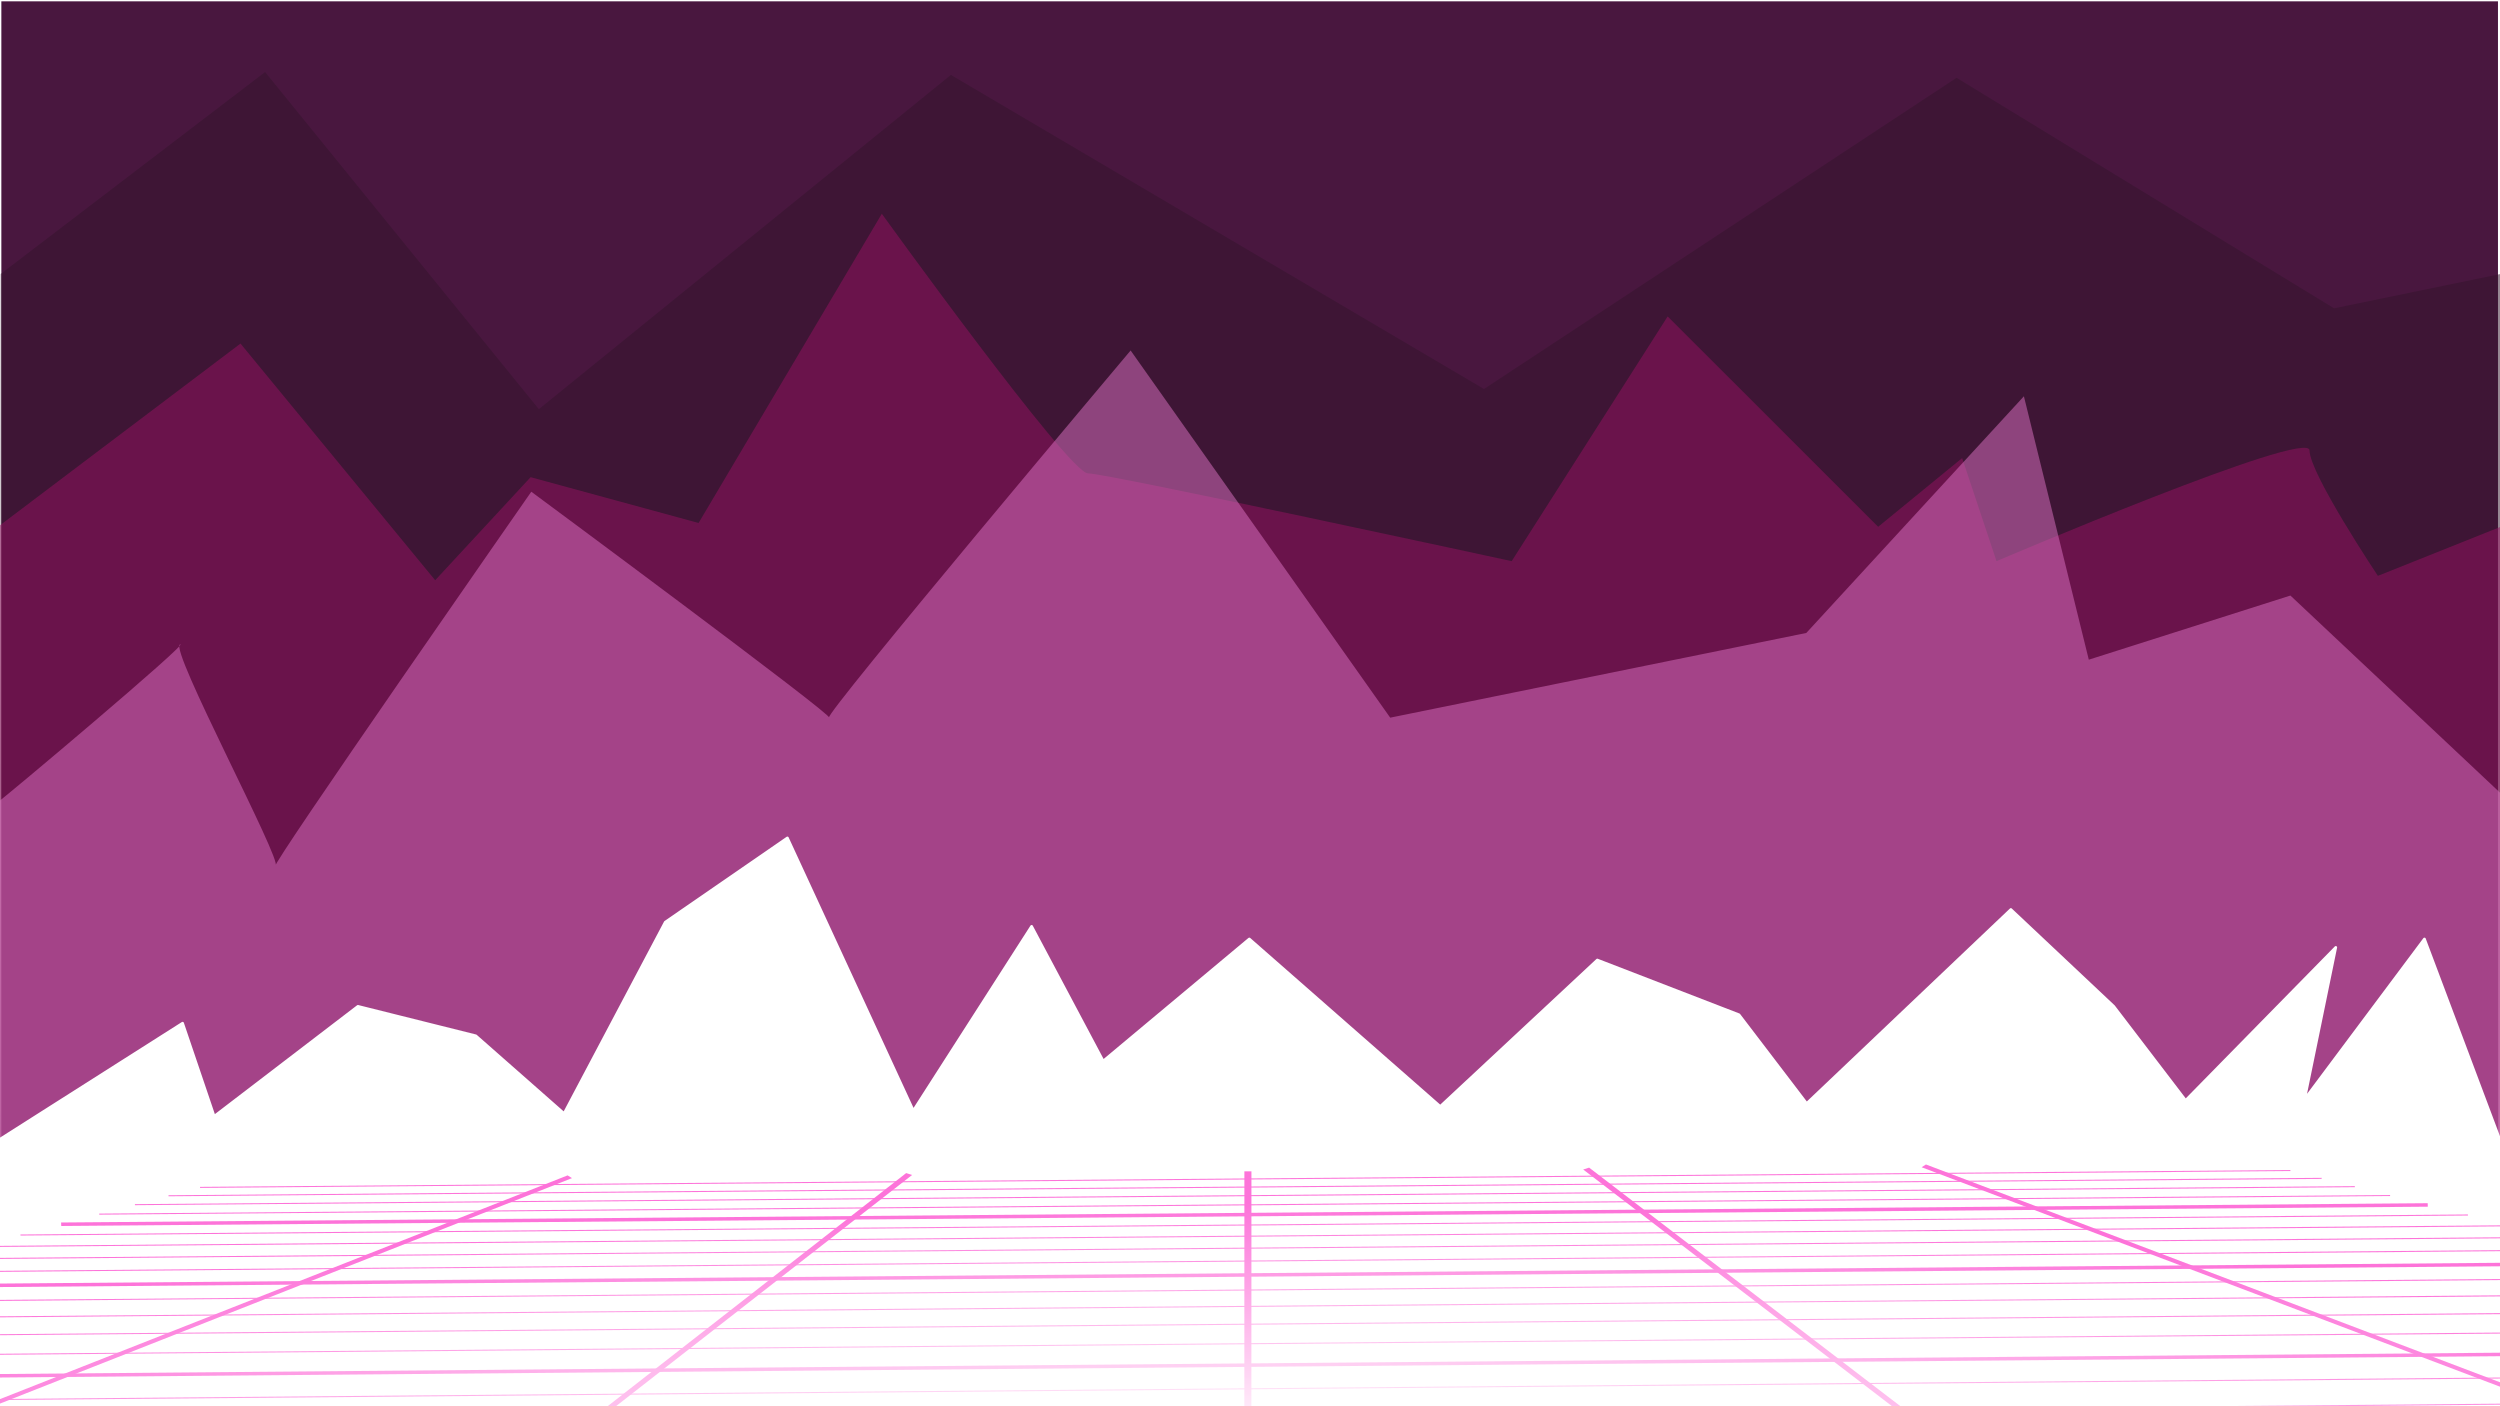 <?xml version="1.0" encoding="UTF-8" standalone="no"?>
<!-- Created with Inkscape (http://www.inkscape.org/) -->

<svg
   width="1016mm"
   height="571.5mm"
   viewBox="0 0 1016 571.5"
   version="1.1"
   id="svg1"
   inkscape:version="1.4 (e7c3feb1, 2024-10-09)"
   sodipodi:docname="background.svg"
   inkscape:export-filename="background5.png"
   inkscape:export-xdpi="96"
   inkscape:export-ydpi="96"
   xmlns:inkscape="http://www.inkscape.org/namespaces/inkscape"
   xmlns:sodipodi="http://sodipodi.sourceforge.net/DTD/sodipodi-0.dtd"
   xmlns:xlink="http://www.w3.org/1999/xlink"
   xmlns="http://www.w3.org/2000/svg"
   xmlns:svg="http://www.w3.org/2000/svg">
  <sodipodi:namedview
     id="namedview1"
     pagecolor="#505050"
     bordercolor="#eeeeee"
     borderopacity="1"
     inkscape:showpageshadow="0"
     inkscape:pageopacity="0"
     inkscape:pagecheckerboard="0"
     inkscape:deskcolor="#505050"
     inkscape:document-units="mm"
     inkscape:zoom="0.13093716"
     inkscape:cx="2375.1852"
     inkscape:cy="912.65156"
     inkscape:window-width="1456"
     inkscape:window-height="916"
     inkscape:window-x="56"
     inkscape:window-y="38"
     inkscape:window-maximized="0"
     inkscape:current-layer="layer1"
     showgrid="true">
    <inkscape:page
       x="0"
       y="0"
       width="1016"
       height="571.5"
       id="page471"
       margin="0"
       bleed="0"
       inkscape:export-filename="background.png"
       inkscape:export-xdpi="96"
       inkscape:export-ydpi="96" />
    <inkscape:page
       x="159.523"
       y="1095.389"
       width="100"
       height="50"
       id="page472"
       inkscape:export-filename="button_disabled.png"
       inkscape:export-xdpi="96"
       inkscape:export-ydpi="96"
       margin="0"
       bleed="0" />
  </sodipodi:namedview>
  <defs
     id="defs1">
    <linearGradient
       id="linearGradient472"
       inkscape:collect="always">
      <stop
         style="stop-color:#ff67d8;stop-opacity:1;"
         offset="0"
         id="stop472" />
      <stop
         style="stop-color:#ff67d8;stop-opacity:0;"
         offset="1"
         id="stop473" />
    </linearGradient>
    <linearGradient
       id="linearGradient445"
       inkscape:collect="always">
      <stop
         style="stop-color:#ffffff;stop-opacity:1;"
         offset="0"
         id="stop445" />
      <stop
         style="stop-color:#ffffff;stop-opacity:0;"
         offset="0.868"
         id="stop446" />
    </linearGradient>
    <inkscape:path-effect
       effect="perspective-envelope"
       up_left_point="111.7,408.937"
       up_right_point="937.117,402.293"
       down_left_point="-904.766,678.56"
       down_right_point="1931.107,651.271"
       id="path-effect443"
       is_visible="true"
       lpeversion="1"
       deform_type="perspective"
       horizontal_mirror="false"
       vertical_mirror="false"
       overflow_perspective="false" />
    <inkscape:path-effect
       effect="perspective-envelope"
       up_left_point="0,0"
       up_right_point="30,0"
       down_left_point="0,25"
       down_right_point="30,25"
       id="path-effect442"
       is_visible="true"
       lpeversion="1"
       deform_type="perspective"
       horizontal_mirror="false"
       vertical_mirror="false"
       overflow_perspective="false" />
    <inkscape:path-effect
       effect="perspective-envelope"
       up_left_point="0,0"
       up_right_point="30,0"
       down_left_point="0,25"
       down_right_point="30,25"
       id="path-effect442-6"
       is_visible="true"
       lpeversion="1"
       deform_type="perspective"
       horizontal_mirror="false"
       vertical_mirror="false"
       overflow_perspective="false" />
    <radialGradient
       inkscape:collect="always"
       xlink:href="#linearGradient445"
       id="radialGradient446"
       cx="450.283"
       cy="353.267"
       fx="450.283"
       fy="353.267"
       r="301.997"
       gradientTransform="matrix(2.364,0.019,-6.698632e-4,0.378,-652.626,457.947)"
       gradientUnits="userSpaceOnUse" />
    <filter
       inkscape:collect="always"
       style="color-interpolation-filters:sRGB"
       id="filter471"
       x="-0"
       y="-0.005"
       width="1.001"
       height="1.009">
      <feGaussianBlur
         inkscape:collect="always"
         stdDeviation="0.281"
         id="feGaussianBlur471" />
    </filter>
    <radialGradient
       inkscape:collect="always"
       xlink:href="#linearGradient472"
       id="radialGradient473"
       cx="209.523"
       cy="1120.389"
       fx="209.523"
       fy="1120.389"
       r="44.022"
       gradientTransform="matrix(1,0,0,0.414,0,656.949)"
       gradientUnits="userSpaceOnUse" />
    <filter
       inkscape:collect="always"
       style="color-interpolation-filters:sRGB"
       id="filter473"
       x="-0.131"
       y="-0.373"
       width="1.262"
       height="1.745">
      <feGaussianBlur
         inkscape:collect="always"
         stdDeviation="2.614"
         id="feGaussianBlur473" />
    </filter>
  </defs>
  <g
     inkscape:label="Ebene 1"
     inkscape:groupmode="layer"
     id="layer1">
    <rect
       style="display:inline;opacity:1;fill:#49173f;fill-opacity:1;stroke:#ffffff;stroke-width:1.1;stroke-linecap:round;stroke-linejoin:round;stroke-opacity:1;paint-order:markers stroke fill"
       id="rect471"
       width="1015.725"
       height="571.5"
       x="0"
       y="0" />
    <path
       style="display:inline;fill:#34142c;fill-opacity:0.509;stroke:none;stroke-width:1.1;stroke-linecap:round;stroke-linejoin:round;stroke-opacity:1;paint-order:markers stroke fill"
       d="M 0.275,111.339 107.737,29.276 218.987,166.29 386.448,30.447 603.092,158.092 795.145,31.618 l 153.408,93.684 67.722,-13.963 -0.55,460.161 H 0 Z"
       id="path11"
       sodipodi:nodetypes="ccccccccccc" />
    <path
       style="display:inline;fill:#951261;fill-opacity:0.509;stroke:none;stroke-width:1.1;stroke-linecap:round;stroke-linejoin:round;paint-order:markers stroke fill"
       d="m -0.825,214.092 98.563,-74.467 79.121,96.186 38.785,-41.888 68.261,18.617 74.467,-125.663 c 0,0 76.018,105.495 83.775,105.495 7.757,0 172.204,35.682 172.204,35.682 l 63.386,-99.458 85.547,85.496 34.131,-27.925 13.963,41.888 c 0,0 127.214,-54.299 127.214,-44.99 0,9.308 27.778,50.961 27.778,50.961 L 1016.275,214.092 1016,571.5 H 0 Z"
       id="path5"
       sodipodi:nodetypes="ccccccscccccsccccc"
       sodipodi:insensitive="true" />
    <path
       style="display:inline;fill:#dd73c2;fill-opacity:0.509;stroke:none;stroke-width:1.1;stroke-linecap:round;stroke-linejoin:round;paint-order:markers stroke fill"
       d="m -0.275,325.496 c 0.55,0 78.12,-65.158 73.465,-63.607 -4.654,1.551 41.888,88.429 38.785,89.981 -3.103,1.551 103.943,-152.036 103.943,-152.036 0,0 124.111,91.826 121.008,91.826 -3.103,0 122.56,-149.228 122.56,-149.228 l 105.495,149.228 169.102,-34.425 88.429,-96.186 26.374,107.046 81.933,-26.065 85.456,80.364 V 577.409 h -1016 l -0.55,-255.016"
       id="path6"
       sodipodi:nodetypes="csscscccccccccc" />
    <path
       style="display:inline;opacity:1;fill:#ffffff;fill-opacity:1;stroke:#ffffff;stroke-width:1.1;stroke-linecap:round;stroke-linejoin:round;stroke-opacity:1;paint-order:markers stroke fill"
       d="m -0.55,463.327 74.749,-47.505 12.844,37.857 58.409,-44.702 47.914,11.978 35.872,31.577 41.132,-77.779 49.625,-34.224 51.192,110.858 48.057,-74.923 29.09,54.758 59.39,-49.625 77.599,68.061 63.821,-59.505 57.581,22.246 27.504,36.059 82.988,-78.839 41.805,39.358 29.219,38.238 61.015,-62.195 -12.708,61.806 48.742,-65.228 30.708,81.729 -0.275,108.173 H 0 Z"
       id="path471"
       sodipodi:nodetypes="cccccccccccccccccccccccccc" />
    <g
       id="g443"
       inkscape:path-effect="#path-effect443"
       style="display:inline;mix-blend-mode:normal;fill:none;stroke:#fd73d9;stroke-opacity:1;filter:url(#filter471)"
       transform="translate(-18.287,70.409)">
      <g
         inkscape:label="GridCartesian:X6:Y5"
         transform="matrix(10.821,0,0,5.368,291.304,286.91)"
         id="g442"
         style="display:inline;fill:none;stroke:#fd73d9;stroke-opacity:1"
         inkscape:path-effect="#path-effect442">
        <g
           inkscape:label="MajorXGridlines"
           id="g417"
           style="fill:none;stroke:#fd73d9;stroke-opacity:1">
          <path
             style="fill:none;stroke:#fd73d9;stroke-width:0.265;stroke-opacity:1"
             d="M -3.831,22.525 -66.223,72.099"
             inkscape:label="MajorXDiv1"
             id="path413"
             inkscape:original-d="M 5,0 V 25" />
          <path
             style="fill:none;stroke:#fd73d9;stroke-width:0.265;stroke-opacity:1"
             d="M 8.914,22.318 -22.169,71.245"
             inkscape:label="MajorXDiv2"
             id="path414"
             inkscape:original-d="M 10,0 V 25" />
          <path
             style="fill:none;stroke:#fd73d9;stroke-width:0.265;stroke-opacity:1"
             d="m 21.637,22.112 -0.006,48.284"
             inkscape:label="MajorXDiv3"
             id="path415"
             inkscape:original-d="M 15,0 V 25" />
          <path
             style="fill:none;stroke:#fd73d9;stroke-width:0.265;stroke-opacity:1"
             d="M 34.34,21.905 65.182,69.55"
             inkscape:label="MajorXDiv4"
             id="path416"
             inkscape:original-d="M 20,0 V 25" />
          <path
             style="fill:none;stroke:#fd73d9;stroke-width:0.265;stroke-opacity:1"
             d="m 47.021,21.7 61.462,47.011"
             inkscape:label="MajorXDiv5"
             id="path417"
             inkscape:original-d="M 25,0 V 25" />
        </g>
        <g
           inkscape:label="MajorYGridlines"
           id="g421"
           style="fill:none;stroke:#fd73d9;stroke-opacity:1">
          <path
             style="fill:none;stroke:#fd73d9;stroke-width:0.265;stroke-opacity:1"
             d="m -22.933,26.12 88.881,-1.461"
             inkscape:label="MajorYDiv1"
             id="path418"
             inkscape:original-d="M 0,5 H 30" />
          <path
             style="fill:none;stroke:#fd73d9;stroke-width:0.265;stroke-opacity:1"
             d="M -31.785,30.853 74.686,29.07"
             inkscape:label="MajorYDiv2"
             id="path419"
             inkscape:original-d="M 0,10 H 30" />
          <path
             style="fill:none;stroke:#fd73d9;stroke-width:0.265;stroke-opacity:1"
             d="M -45.025,37.932 87.717,35.65"
             inkscape:label="MajorYDiv3"
             id="path420"
             inkscape:original-d="M 0,15 H 30" />
          <path
             style="fill:none;stroke:#fd73d9;stroke-width:0.265;stroke-opacity:1"
             d="M -66.987,49.675 109.236,46.515"
             inkscape:label="MajorYDiv4"
             id="path421"
             inkscape:original-d="M 0,20 H 30" />
        </g>
        <g
           inkscape:label="SubMinorYGridlines"
           id="g441"
           style="fill:none;stroke:#fd73d9;stroke-opacity:1">
          <path
             style="fill:none;stroke:#fd73d9;stroke-width:0.079;stroke-opacity:1"
             d="M -17.716,23.33 60.789,22.053"
             inkscape:label="SubminorXDiv0:0:1"
             id="path422"
             inkscape:original-d="M 0,1 H 30" />
          <path
             style="fill:none;stroke:#fd73d9;stroke-width:0.079;stroke-opacity:1"
             d="M -18.903,23.964 61.962,22.646"
             inkscape:label="SubminorXDiv0:0:2"
             id="path423"
             inkscape:original-d="M 0,2 H 30" />
          <path
             style="fill:none;stroke:#fd73d9;stroke-width:0.079;stroke-opacity:1"
             d="M -20.163,24.638 63.209,23.275"
             inkscape:label="SubminorXDiv0:0:3"
             id="path424"
             inkscape:original-d="M 0,3 H 30" />
          <path
             style="fill:none;stroke:#fd73d9;stroke-width:0.079;stroke-opacity:1"
             d="M -21.504,25.355 64.534,23.945"
             inkscape:label="SubminorXDiv0:0:4"
             id="path425"
             inkscape:original-d="M 0,4 H 30" />
          <path
             style="fill:none;stroke:#fd73d9;stroke-width:0.079;stroke-opacity:1"
             d="m -24.461,26.936 91.918,-1.516"
             inkscape:label="SubminorXDiv1:0:1"
             id="path426"
             inkscape:original-d="M 0,6 H 30" />
          <path
             style="fill:none;stroke:#fd73d9;stroke-width:0.079;stroke-opacity:1"
             d="m -26.097,27.811 95.17,-1.575"
             inkscape:label="SubminorXDiv1:0:2"
             id="path427"
             inkscape:original-d="M 0,7 H 30" />
          <path
             style="fill:none;stroke:#fd73d9;stroke-width:0.079;stroke-opacity:1"
             d="M -27.854,28.75 70.807,27.112"
             inkscape:label="SubminorXDiv1:0:3"
             id="path428"
             inkscape:original-d="M 0,8 H 30" />
          <path
             style="fill:none;stroke:#fd73d9;stroke-width:0.079;stroke-opacity:1"
             d="M -29.744,29.761 72.673,28.054"
             inkscape:label="SubminorXDiv1:0:4"
             id="path429"
             inkscape:original-d="M 0,9 H 30" />
          <path
             style="fill:none;stroke:#fd73d9;stroke-width:0.079;stroke-opacity:1"
             d="M -33.995,32.034 76.864,30.17"
             inkscape:label="SubminorXDiv2:0:1"
             id="path430"
             inkscape:original-d="M 0,11 H 30" />
          <path
             style="fill:none;stroke:#fd73d9;stroke-width:0.079;stroke-opacity:1"
             d="M -36.396,33.318 79.229,31.364"
             inkscape:label="SubminorXDiv2:0:2"
             id="path431"
             inkscape:original-d="M 0,12 H 30" />
          <path
             style="fill:none;stroke:#fd73d9;stroke-width:0.079;stroke-opacity:1"
             d="M -39.012,34.717 81.805,32.665"
             inkscape:label="SubminorXDiv2:0:3"
             id="path432"
             inkscape:original-d="M 0,13 H 30" />
          <path
             style="fill:none;stroke:#fd73d9;stroke-width:0.079;stroke-opacity:1"
             d="m -41.877,36.249 126.499,-2.161"
             inkscape:label="SubminorXDiv2:0:4"
             id="path433"
             inkscape:original-d="M 0,14 H 30" />
          <path
             style="fill:none;stroke:#fd73d9;stroke-width:0.079;stroke-opacity:1"
             d="M -48.501,39.791 91.131,37.374"
             inkscape:label="SubminorXDiv3:0:1"
             id="path434"
             inkscape:original-d="M 0,16 H 30" />
          <path
             style="fill:none;stroke:#fd73d9;stroke-width:0.079;stroke-opacity:1"
             d="M -52.36,41.854 94.917,39.286"
             inkscape:label="SubminorXDiv3:0:2"
             id="path435"
             inkscape:original-d="M 0,17 H 30" />
          <path
             style="fill:none;stroke:#fd73d9;stroke-width:0.079;stroke-opacity:1"
             d="M -56.668,44.158 99.14,41.418"
             inkscape:label="SubminorXDiv3:0:3"
             id="path436"
             inkscape:original-d="M 0,18 H 30" />
          <path
             style="fill:none;stroke:#fd73d9;stroke-width:0.079;stroke-opacity:1"
             d="M -61.509,46.746 103.879,43.811"
             inkscape:label="SubminorXDiv3:0:4"
             id="path437"
             inkscape:original-d="M 0,19 H 30" />
          <path
             style="fill:none;stroke:#fd73d9;stroke-width:0.079;stroke-opacity:1"
             d="M -73.239,53.018 115.338,49.597"
             inkscape:label="SubminorXDiv4:0:1"
             id="path438"
             inkscape:original-d="M 0,21 H 30" />
          <path
             style="fill:none;stroke:#fd73d9;stroke-width:0.079;stroke-opacity:1"
             d="M -80.44,56.868 122.355,53.14"
             inkscape:label="SubminorXDiv4:0:2"
             id="path439"
             inkscape:original-d="M 0,22 H 30" />
          <path
             style="fill:none;stroke:#fd73d9;stroke-width:0.079;stroke-opacity:1"
             d="M -88.823,61.351 130.508,57.256"
             inkscape:label="SubminorXDiv4:0:3"
             id="path440"
             inkscape:original-d="M 0,23 H 30" />
          <path
             style="fill:none;stroke:#fd73d9;stroke-width:0.079;stroke-opacity:1"
             d="M -98.706,66.636 140.097,62.098"
             inkscape:label="SubminorXDiv4:0:4"
             id="path441"
             inkscape:original-d="M 0,24 H 30" />
        </g>
      </g>
    </g>
    <ellipse
       style="display:inline;opacity:1;fill:url(#radialGradient446);stroke:none;stroke-width:3.578;stroke-linecap:round;stroke-linejoin:round;stroke-opacity:1;paint-order:markers stroke fill"
       id="path443"
       cx="411.704"
       cy="600.044"
       rx="673.648"
       ry="114.188"
       transform="matrix(1,-0.013,0.159,0.987,0,0)" />
  </g>
  <g
     inkscape:groupmode="layer"
     id="layer2"
     inkscape:label="Button">
    <ellipse
       style="opacity:1;fill:#a8a8a8;fill-opacity:1;stroke:#6c1556;stroke-width:8.414;stroke-linecap:round;stroke-linejoin:round;stroke-opacity:1;paint-order:markers stroke fill"
       id="path472"
       ry="14.147"
       rx="39.96"
       cy="1120.389"
       cx="209.643" />
    <ellipse
       style="display:inline;mix-blend-mode:normal;fill:#989898;fill-opacity:1;stroke:url(#radialGradient473);stroke-width:8.365;stroke-linecap:round;stroke-linejoin:round;stroke-opacity:1;paint-order:markers stroke fill;filter:url(#filter473)"
       id="path472-6"
       ry="14.027"
       rx="39.839"
       cy="1120.389"
       cx="209.523" />
  </g>
</svg>
